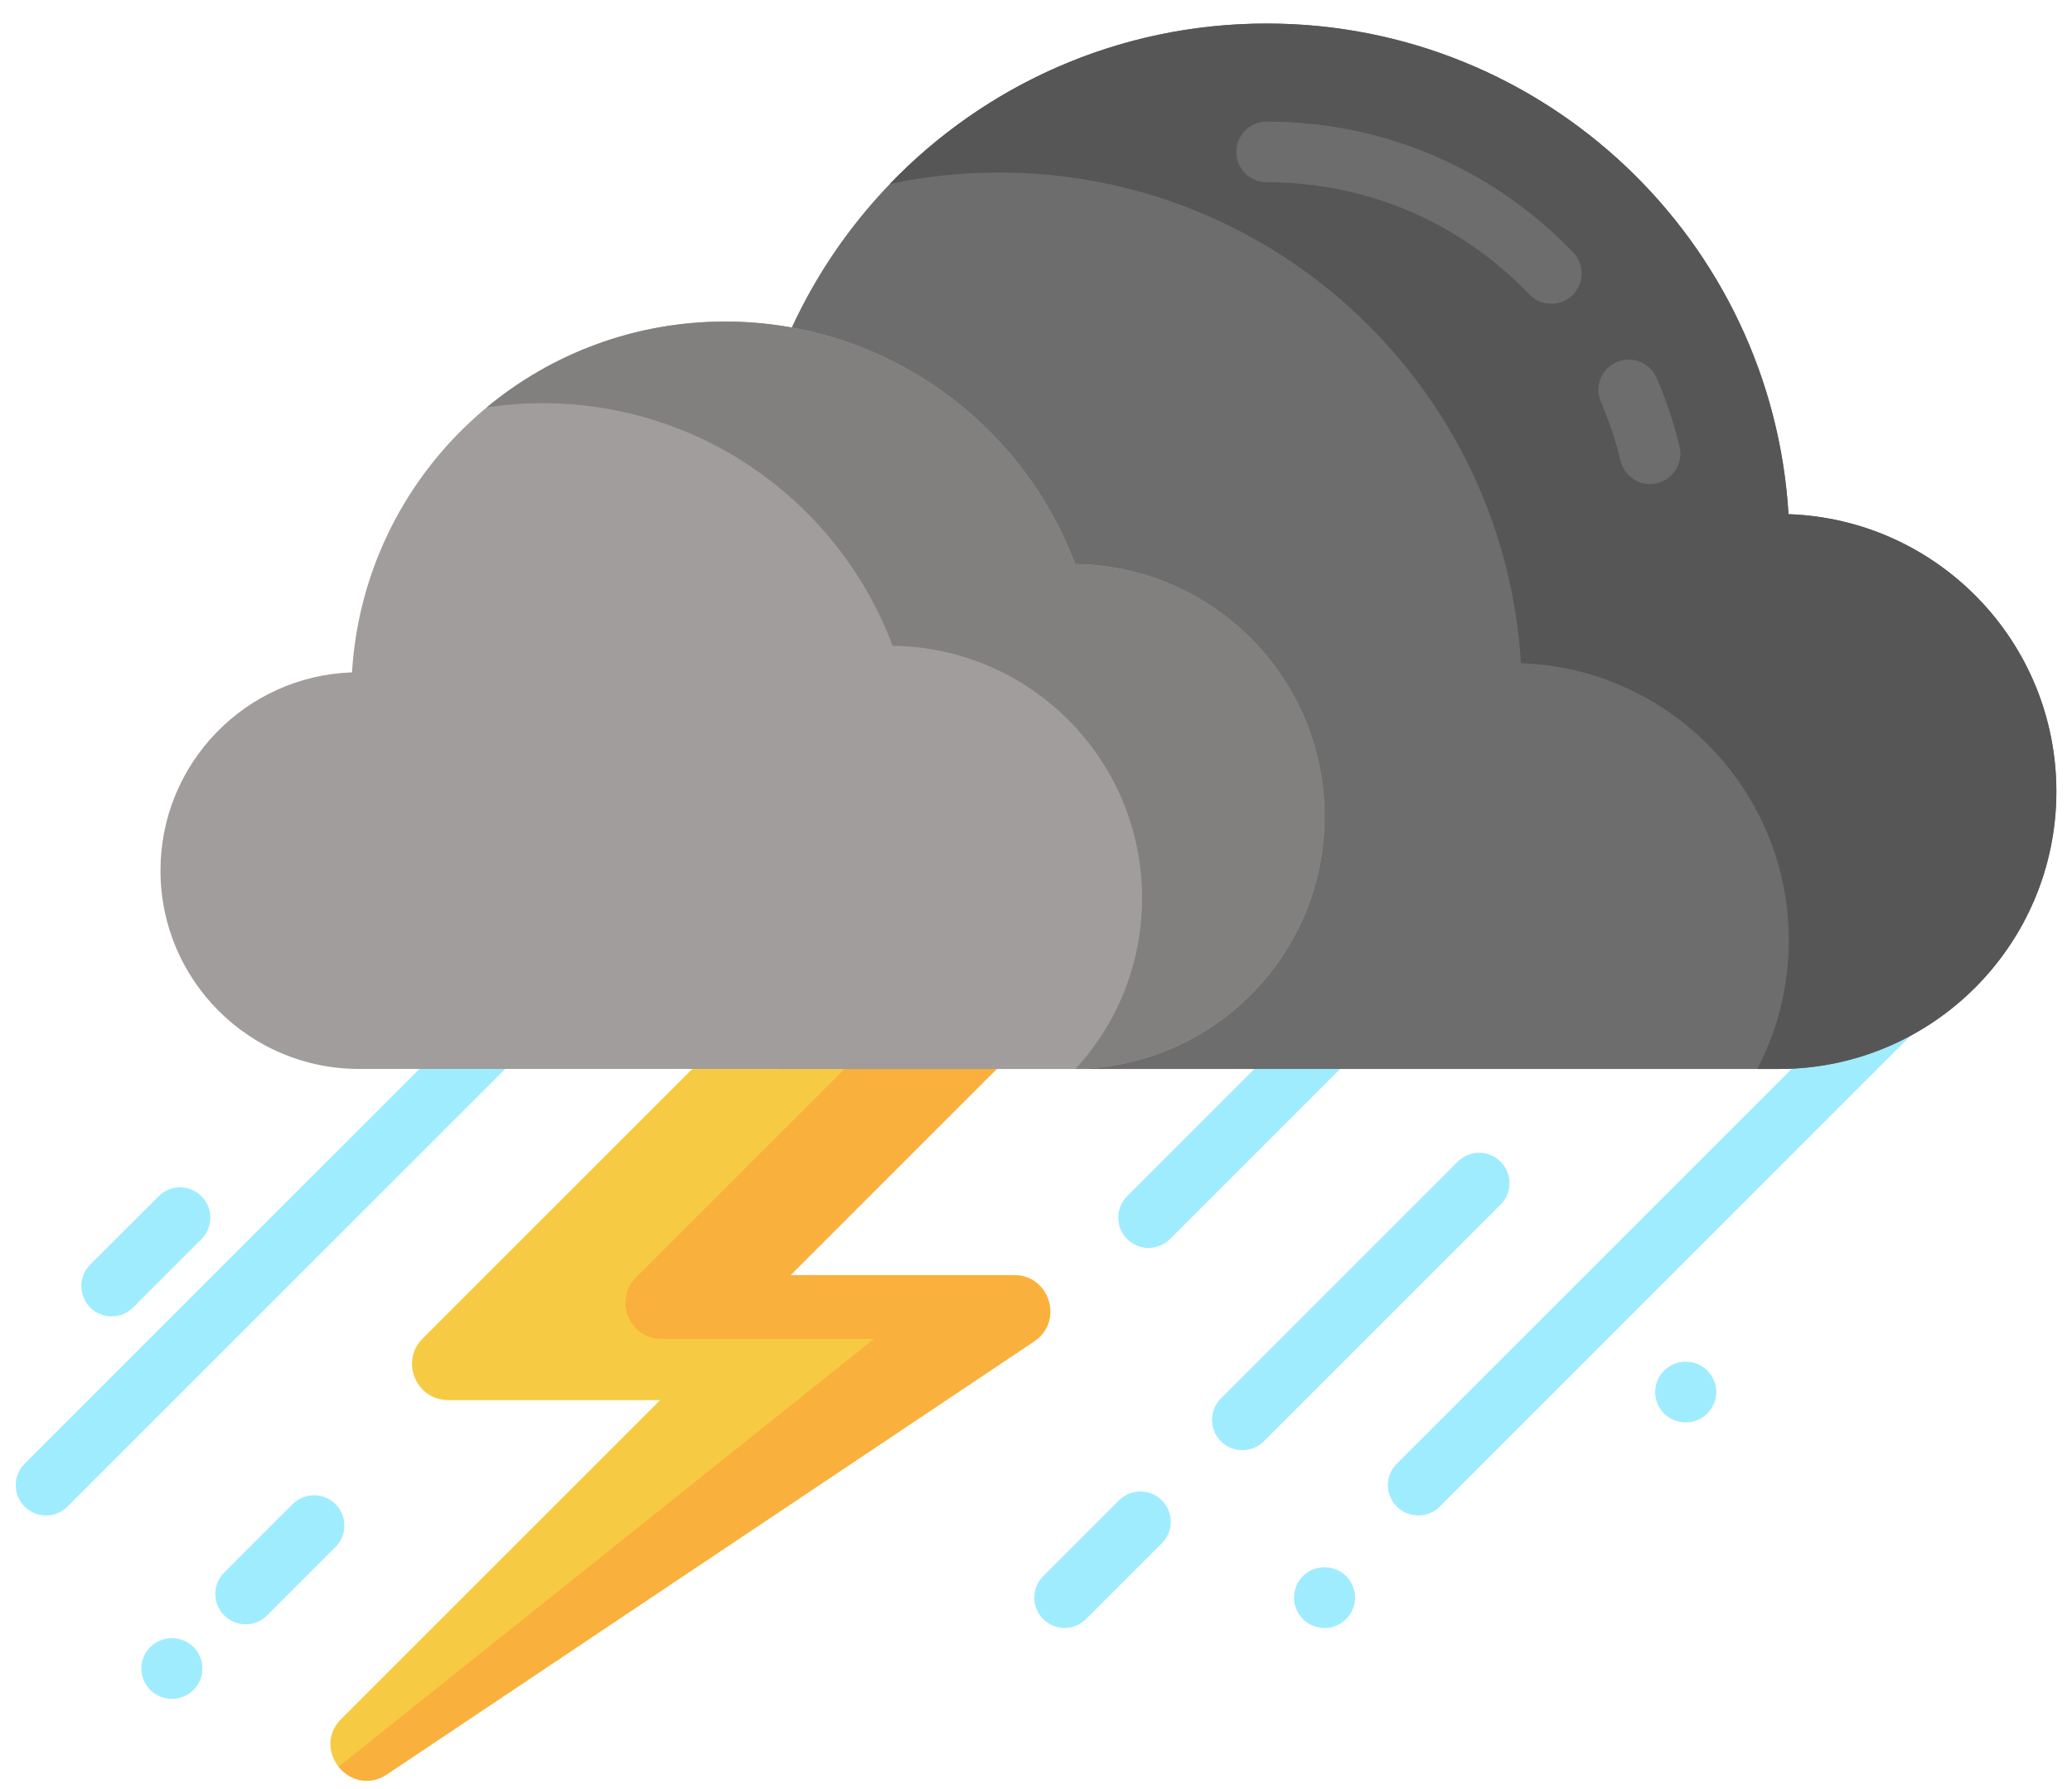 <svg width="44" height="38" viewBox="0 0 44 38" fill="none" xmlns="http://www.w3.org/2000/svg">
<path d="M0.978 32.189C0.813 32.189 0.648 32.126 0.523 32C0.271 31.748 0.271 31.34 0.523 31.089L11.883 19.729C12.134 19.477 12.542 19.477 12.794 19.729C13.045 19.98 13.045 20.388 12.794 20.64L1.433 32C1.308 32.126 1.143 32.189 0.978 32.189Z" fill="#A0ECFF"/>
<path d="M2.371 27.96C2.206 27.96 2.041 27.897 1.915 27.771C1.664 27.52 1.664 27.112 1.915 26.86L3.368 25.408C3.619 25.156 4.027 25.156 4.279 25.408C4.53 25.659 4.53 26.067 4.279 26.319L2.826 27.771C2.701 27.897 2.536 27.96 2.371 27.96Z" fill="#A0ECFF"/>
<path d="M5.217 34.5C5.052 34.5 4.887 34.437 4.761 34.311C4.509 34.06 4.509 33.652 4.761 33.4L6.213 31.948C6.465 31.696 6.873 31.696 7.124 31.948C7.376 32.2 7.376 32.608 7.124 32.859L5.672 34.311C5.546 34.437 5.382 34.5 5.217 34.5Z" fill="#A0ECFF"/>
<path d="M30.117 32.189C29.952 32.189 29.787 32.126 29.661 32C29.41 31.748 29.41 31.34 29.661 31.089L41.021 19.729C41.273 19.477 41.681 19.477 41.932 19.729C42.184 19.98 42.184 20.388 41.932 20.64L30.573 32C30.447 32.126 30.282 32.189 30.117 32.189Z" fill="#A0ECFF"/>
<path d="M21.962 28.49L8.218 37.687C7.828 37.947 7.417 37.81 7.191 37.526C6.97 37.249 6.925 36.831 7.249 36.507L14.018 29.738H9.518C8.835 29.738 8.493 28.912 8.976 28.429L16.217 21.188H22.684L16.787 27.085H21.535C22.293 27.085 22.591 28.068 21.962 28.49Z" fill="#F6CB43"/>
<path d="M21.962 28.489L8.218 37.685C7.829 37.946 7.418 37.809 7.191 37.525L18.56 28.439H14.051C13.367 28.439 13.025 27.613 13.508 27.13L19.451 21.186H22.685L16.787 27.084H21.535C22.294 27.084 22.592 28.067 21.962 28.489Z" fill="#FAB03C"/>
<path d="M26.383 30.802C26.218 30.802 26.053 30.739 25.927 30.614C25.675 30.362 25.675 29.954 25.927 29.703L30.956 24.674C31.207 24.422 31.615 24.422 31.867 24.674C32.118 24.926 32.118 25.334 31.867 25.585L26.838 30.614C26.712 30.739 26.547 30.802 26.383 30.802Z" fill="#A0ECFF"/>
<path d="M22.607 34.578C22.442 34.578 22.277 34.515 22.152 34.389C21.9 34.138 21.9 33.73 22.152 33.478L23.762 31.868C24.014 31.616 24.421 31.616 24.673 31.868C24.924 32.12 24.924 32.527 24.673 32.779L23.063 34.389C22.937 34.515 22.772 34.578 22.607 34.578Z" fill="#A0ECFF"/>
<path d="M24.39 26.507C24.225 26.507 24.061 26.444 23.935 26.318C23.683 26.067 23.683 25.659 23.935 25.407L28.9 20.442C29.152 20.191 29.56 20.191 29.811 20.442C30.063 20.694 30.063 21.101 29.811 21.353L24.846 26.318C24.72 26.444 24.555 26.507 24.39 26.507Z" fill="#A0ECFF"/>
<path d="M37.98 10.921C37.628 5.107 32.802 0.5 26.899 0.5C22.138 0.5 18.078 3.497 16.5 7.707C12.4 7.756 9.092 11.093 9.092 15.204C9.092 19.347 12.45 22.705 16.592 22.705H37.774C41.029 22.705 43.668 20.066 43.668 16.811C43.668 13.624 41.139 11.03 37.98 10.921Z" fill="#6D6D6D"/>
<path d="M43.668 16.81C43.668 20.065 41.029 22.705 37.773 22.705H37.317C37.744 21.889 37.986 20.96 37.986 19.975C37.986 16.789 35.458 14.194 32.298 14.086C31.946 8.272 27.12 3.664 21.216 3.664C20.42 3.664 19.644 3.748 18.896 3.907C20.916 1.807 23.754 0.5 26.898 0.5C32.801 0.5 37.628 5.106 37.98 10.921C41.14 11.029 43.668 13.624 43.668 16.81Z" fill="#565656"/>
<path d="M35.039 10.282C34.748 10.282 34.485 10.083 34.413 9.788C34.311 9.361 34.171 8.941 33.997 8.538C33.855 8.212 34.005 7.832 34.332 7.691C34.658 7.549 35.037 7.7 35.179 8.026C35.383 8.497 35.547 8.988 35.666 9.486C35.749 9.833 35.536 10.18 35.191 10.263C35.14 10.276 35.089 10.282 35.039 10.282Z" fill="#6D6D6D"/>
<path d="M32.943 6.452C32.773 6.452 32.604 6.386 32.478 6.254C31.003 4.717 29.021 3.871 26.898 3.871C26.542 3.871 26.254 3.582 26.254 3.227C26.254 2.871 26.542 2.583 26.898 2.583C29.375 2.583 31.687 3.57 33.407 5.362C33.654 5.619 33.645 6.026 33.389 6.273C33.264 6.393 33.103 6.452 32.943 6.452Z" fill="#6D6D6D"/>
<path d="M7.475 14.281C7.727 10.124 11.177 6.83 15.397 6.83C18.801 6.83 21.703 8.973 22.831 11.982C25.762 12.018 28.127 14.403 28.127 17.343C28.127 20.304 25.727 22.704 22.766 22.704C21.526 22.704 8.896 22.704 7.622 22.704C5.295 22.704 3.408 20.818 3.408 18.491C3.408 16.213 5.216 14.358 7.475 14.281Z" fill="#A09D9C"/>
<path d="M28.128 17.343C28.128 20.279 25.767 22.663 22.84 22.703C23.717 21.748 24.253 20.476 24.253 19.077C24.253 16.138 21.888 13.752 18.956 13.717C17.828 10.707 14.925 8.564 11.521 8.564C11.119 8.564 10.724 8.595 10.338 8.652C11.711 7.514 13.474 6.83 15.397 6.83C18.801 6.83 21.703 8.972 22.831 11.982C25.763 12.018 28.128 14.403 28.128 17.343Z" fill="#82807F"/>
<path d="M28.132 34.578C28.131 34.578 28.13 34.578 28.128 34.578H28.12C27.764 34.576 27.477 34.286 27.479 33.93C27.48 33.576 27.768 33.289 28.122 33.289H28.126H28.135C28.491 33.291 28.777 33.581 28.776 33.936C28.774 34.291 28.486 34.578 28.132 34.578Z" fill="#A0ECFF"/>
<path d="M35.802 30.212C35.801 30.212 35.8 30.212 35.799 30.212H35.79C35.434 30.21 35.147 29.92 35.148 29.564C35.15 29.21 35.438 28.923 35.793 28.923H35.796H35.805C36.16 28.925 36.448 29.215 36.446 29.57C36.444 29.925 36.156 30.212 35.802 30.212Z" fill="#A0ECFF"/>
<path d="M3.655 36.083H3.646C3.291 36.083 3.002 35.795 3.002 35.439C3.002 35.083 3.291 34.795 3.646 34.795H3.655C4.011 34.795 4.299 35.083 4.299 35.439C4.299 35.795 4.011 36.083 3.655 36.083Z" fill="#A0ECFF"/>
</svg>
